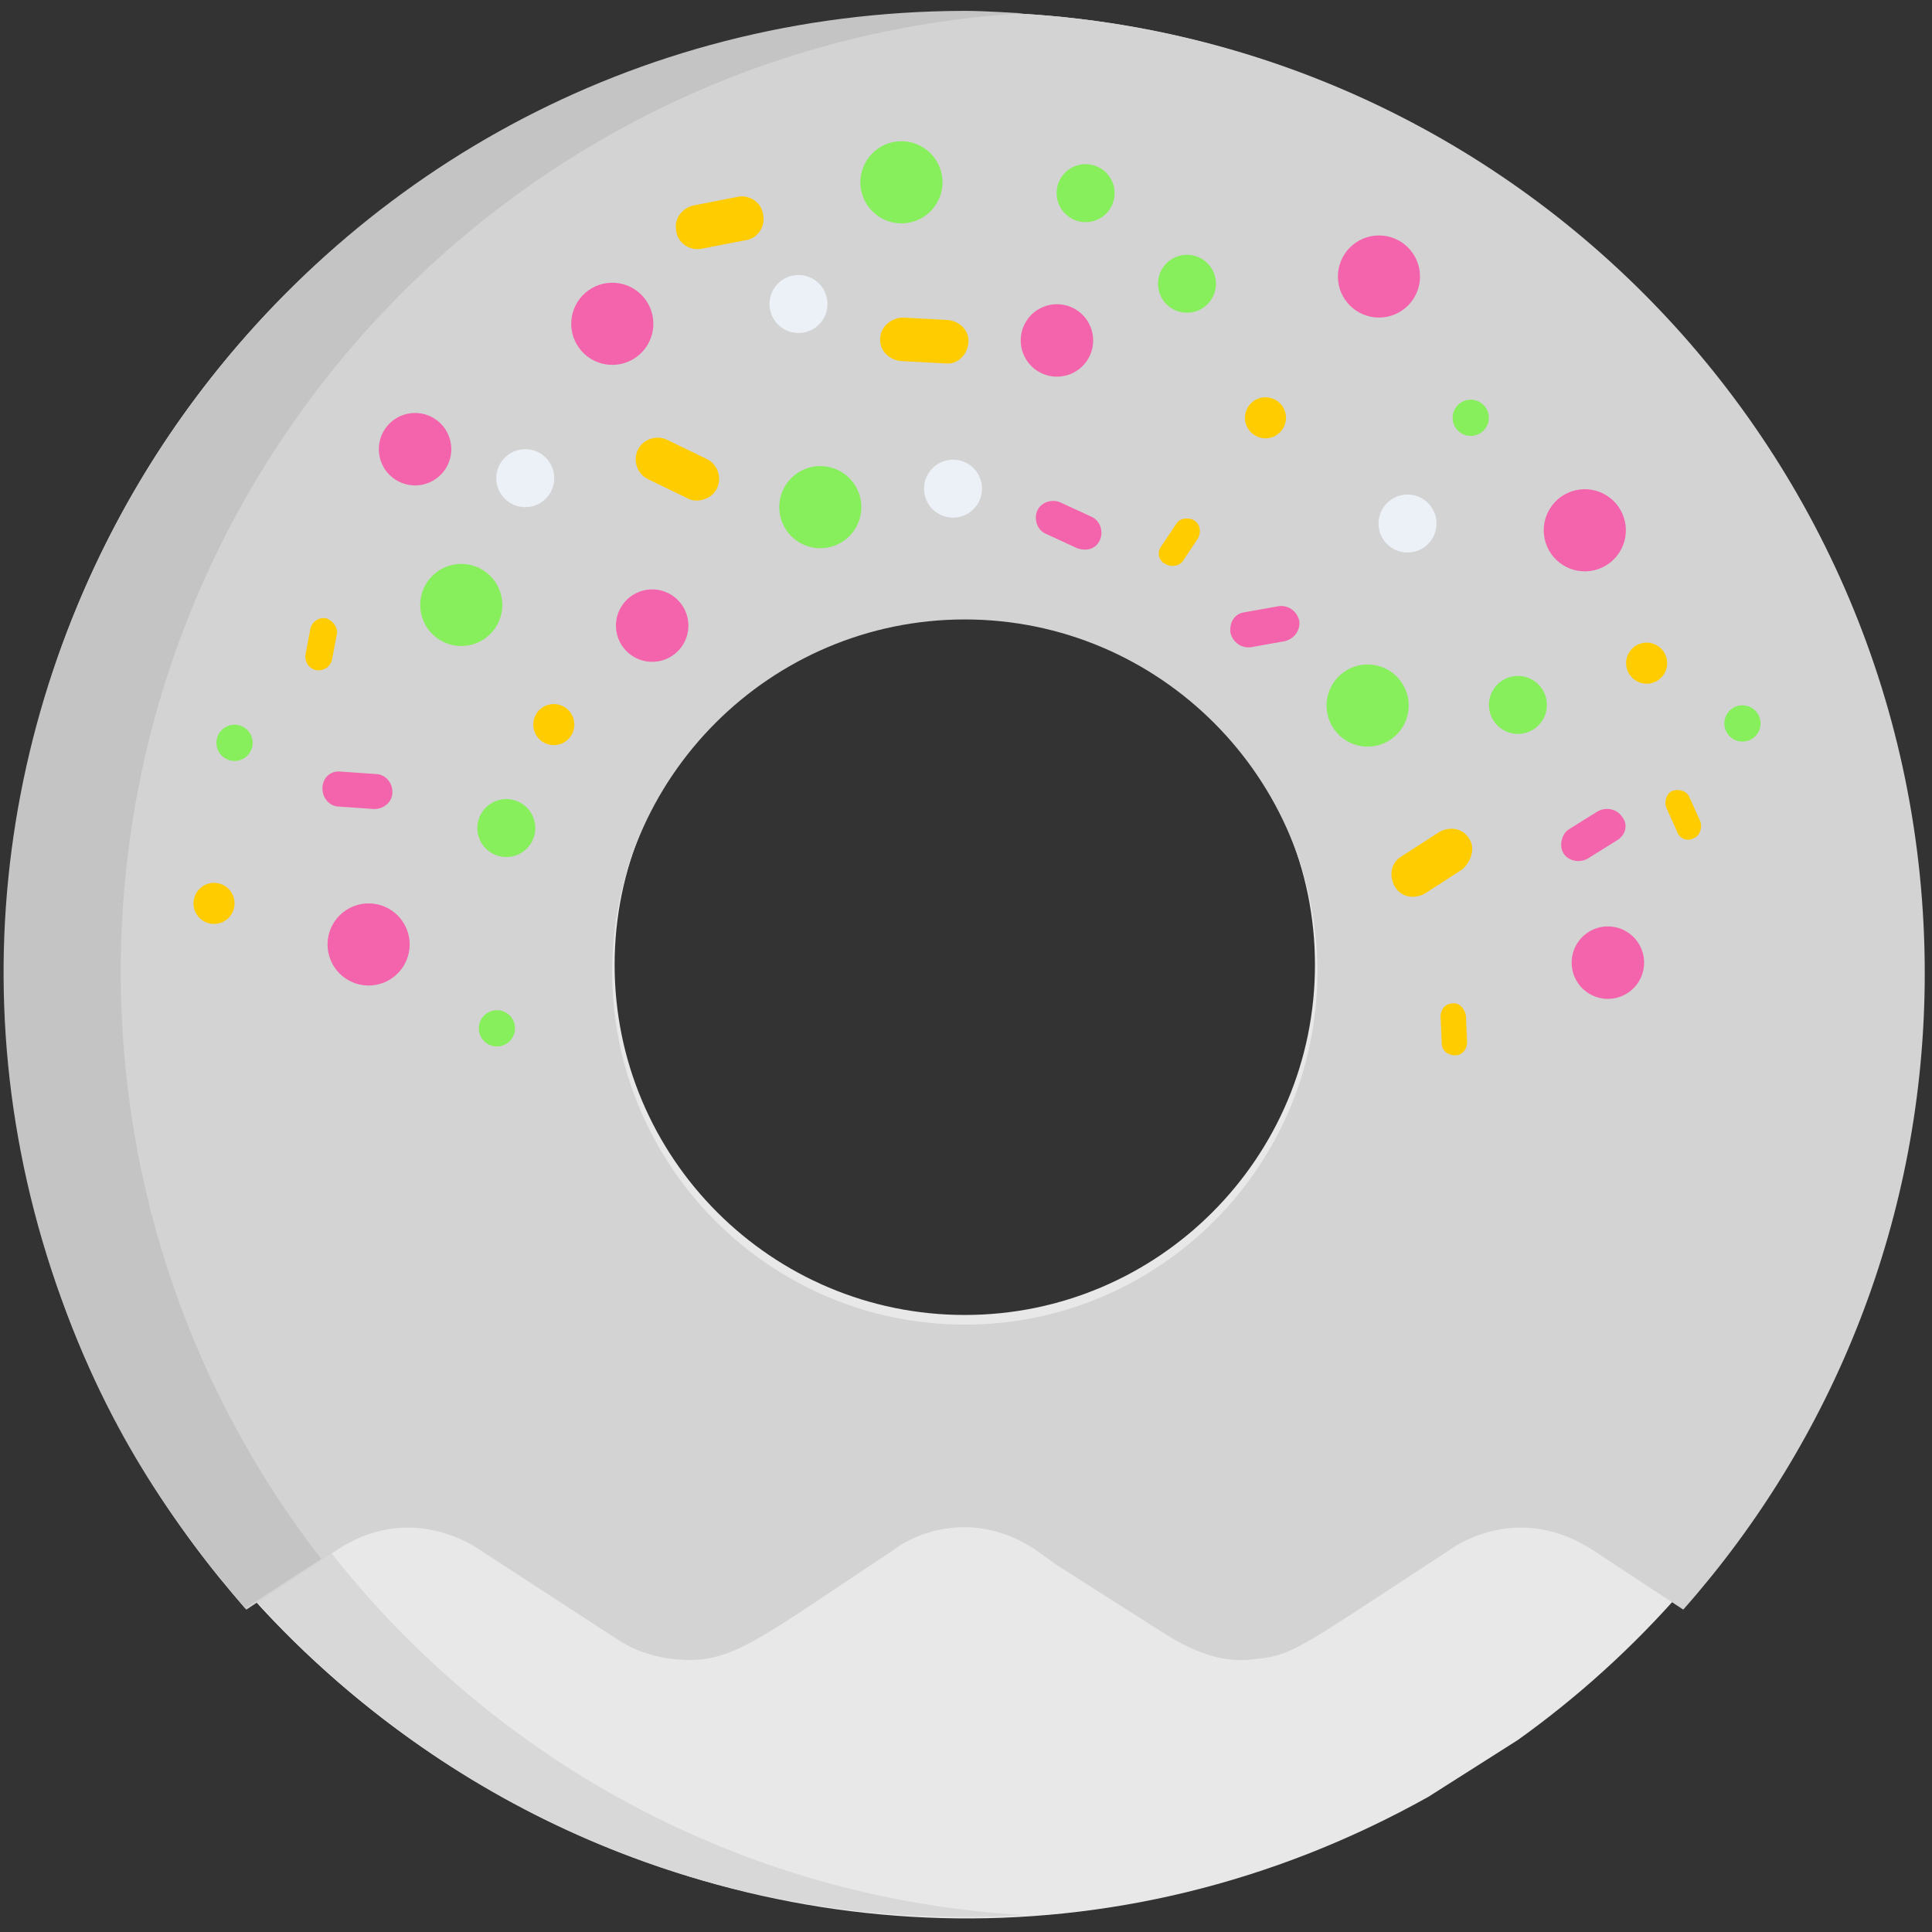 <?xml version="1.0" encoding="utf-8"?>
<!-- Generator: Adobe Illustrator 19.2.0, SVG Export Plug-In . SVG Version: 6.00 Build 0)  -->
<svg version="1.1" id="Lager_1" xmlns="http://www.w3.org/2000/svg" xmlns:xlink="http://www.w3.org/1999/xlink" x="0px" y="0px"
	 viewBox="0 0 160 160" style="enable-background:new 0 0 160 160;" xml:space="preserve">
<rect x="0" y="0" width="160" height="160" fill="#333333" stroke="none"/>
<style type="text/css">
	.st0{fill:#E8E8E8;}
	.st1{fill:#D8D8D8;}
	.st2{fill:#D3D3D3;}
	.st3{fill:#C4C4C4;}
	.st4{fill:#F464AC;}
	.st5{fill:#86EF5B;}
	.st6{fill:#FFCC00;}
	.st7{fill:#ECF1F8;}
</style>
<path class="st0" d="M125.7,144.1c20-14.3,33-37.7,33-64.2C158.7,36.3,123.4,1,79.9,1S1,36.3,1,79.9c0,60.4,65.1,98.1,117.3,68.9
	 M79.9,108.9c-16,0-29-13-29-29s13-29,29-29s29,13,29,29S95.9,108.9,79.9,108.9z"/>
<path class="st1" d="M10.6,79.9C10.6,38,43.4,3.7,84.7,1.2C39.1-1.6,1,34.6,1,79.9c0,45.2,38.1,81.5,83.8,78.7
	C43.4,156.2,10.6,121.9,10.6,79.9z"/>
<path class="st2" d="M95.2,134.5c2.2,1.4,5.1,3.4,8.7,2.9c3.3-0.3,3.8-1,16.7-9.4c1.5-0.9,6-3,11.2,0.3l0,0l7.6,5
	c12.4-14,20-32.5,20-52.7c0-44-35.6-79.6-79.5-79.6S0.4,36.6,0.4,80.6c0,20.2,7.6,38.7,20,52.7l7.6-5l0,0c5.1-3.3,9.6-1.2,11.2-0.3
	c8.3,5.4,5.5,3.6,12.3,8c1.8,1.1,3.9,1.4,4.4,1.4c4.7,0.5,6.8-1.6,18.2-9.1c0.4-0.4,5.6-3.9,11.6,0l0,0l1.8,1.3 M79.9,109.7
	c-16.1,0-29.2-13.1-29.2-29.2s13.1-29.2,29.2-29.2s29.2,13.1,29.2,29.2S96,109.7,79.9,109.7z"/>
<path class="st3" d="M5.1,107.6c4.6,12.8,10.8,20.3,15.2,25.6l6.3-4.1C16.2,115.7,10,98.8,10,80.5C10,38.2,43,3.6,84.7,1.1
	c-0.3,0-3-0.2-4.8-0.2C24.6,1-13.6,56.1,5.1,107.6z"/>
<g id="Lager_2">
	<circle class="st4" cx="114.2" cy="22.9" r="3.4"/>
	<circle class="st5" cx="38.2" cy="50.1" r="3.4"/>
	<circle class="st6" cx="104.8" cy="34.6" r="1.7"/>
	<circle class="st7" cx="43.5" cy="39.6" r="2.4"/>
	<circle class="st5" cx="98.3" cy="23.5" r="2.4"/>
	<path class="st6" d="M57,41.3l-3.3-1.6c-0.9-0.4-1.3-1.5-0.9-2.4c0.4-0.9,1.5-1.3,2.4-0.9l3.3,1.6c0.9,0.4,1.3,1.5,0.9,2.4
		C59,41.3,57.8,41.7,57,41.3z"/>
	<path class="st6" d="M96.2,45.2l1.2-1.8c0.3-0.5,1-0.6,1.5-0.3s0.6,1,0.3,1.5L98,46.4c-0.3,0.5-1,0.6-1.5,0.3
		C95.9,46.4,95.8,45.7,96.2,45.2z"/>
	
		<ellipse transform="matrix(0.999 -4.819148e-02 4.819148e-02 0.999 -2.432 2.665)" class="st4" cx="54" cy="51.8" rx="3" ry="3"/>
	<circle class="st5" cx="121.8" cy="34.6" r="1.5"/>
	<path class="st4" d="M89.2,45.4l-2.6-1.2c-0.7-0.3-1-1.2-0.7-1.9s1.2-1,1.9-0.7l2.6,1.2c0.7,0.3,1,1.2,0.7,1.9S90.1,45.7,89.2,45.4
		z"/>
	<ellipse transform="matrix(0.928 -0.373 0.373 0.928 -26.946 17.023)" class="st4" cx="30.5" cy="78.2" rx="3.4" ry="3.4"/>
	<ellipse transform="matrix(0.928 -0.373 0.373 0.928 -10.743 28.351)" class="st5" cx="67.9" cy="42" rx="3.4" ry="3.4"/>
	<ellipse transform="matrix(0.928 -0.373 0.373 0.928 -26.602 12.003)" class="st6" cx="17.7" cy="74.8" rx="1.7" ry="1.7"/>
	<ellipse transform="matrix(0.928 -0.373 0.373 0.928 -9.4 32.314)" class="st7" cx="78.9" cy="40.5" rx="2.4" ry="2.4"/>
	<ellipse transform="matrix(0.928 -0.373 0.373 0.928 -22.54 20.544)" class="st5" cx="41.9" cy="68.6" rx="2.4" ry="2.4"/>
	<path class="st6" d="M74.8,26.3l3.7,0.2c1,0.1,1.8,0.9,1.7,1.9c-0.1,1-0.9,1.8-1.9,1.7l-3.7-0.2c-1-0.1-1.8-0.9-1.7-1.9
		C72.9,27.1,73.8,26.3,74.8,26.3z"/>
	<path class="st6" d="M27.9,52.5l-0.4,2.1c-0.1,0.6-0.7,1-1.3,0.9c-0.6-0.1-1-0.7-0.9-1.3l0.4-2.1c0.1-0.6,0.7-1,1.3-0.9
		C27.6,51.4,28,52,27.9,52.5z"/>
	<ellipse transform="matrix(0.928 -0.373 0.373 0.928 -4.187 34.662)" class="st4" cx="87.5" cy="28.2" rx="3" ry="3"/>
	<ellipse transform="matrix(0.928 -0.373 0.373 0.928 -21.517 11.683)" class="st5" cx="19.4" cy="61.5" rx="1.5" ry="1.5"/>
	<path class="st4" d="M28.2,63.9l2.9,0.2c0.8,0,1.4,0.7,1.4,1.5c0,0.8-0.7,1.4-1.5,1.4l-2.9-0.2c-0.8,0-1.4-0.7-1.4-1.5
		C26.7,64.4,27.4,63.8,28.2,63.9z"/>
	<ellipse transform="matrix(0.813 -0.583 0.583 0.813 -6.136 34.586)" class="st4" cx="50.7" cy="26.8" rx="3.4" ry="3.4"/>
	<ellipse transform="matrix(0.813 -0.583 0.583 0.813 -12.874 76.866)" class="st5" cx="113.2" cy="58.5" rx="3.4" ry="3.4"/>
	<ellipse transform="matrix(0.813 -0.583 0.583 0.813 -26.353 37.928)" class="st6" cx="45.8" cy="60" rx="1.7" ry="1.7"/>
	<ellipse transform="matrix(0.813 -0.583 0.583 0.813 -3.451 75.993)" class="st7" cx="116.5" cy="43.4" rx="2.4" ry="2.4"/>
	<ellipse transform="matrix(0.813 -0.583 0.583 0.813 7.49 55.4)" class="st5" cx="89.9" cy="16" rx="2.4" ry="2.4"/>
	<path class="st6" d="M57.5,17l3.6-0.7c1-0.2,2,0.5,2.1,1.5c0.2,1-0.5,2-1.5,2.1l-3.6,0.7c-1,0.2-2-0.5-2.1-1.5
		C55.8,18.1,56.5,17.2,57.5,17z"/>
	<path class="st6" d="M121.4,84.1l0.1,2.2c0,0.6-0.4,1.1-1,1.1s-1.1-0.4-1.1-1l-0.1-2.2c0-0.6,0.4-1.1,1-1.1
		C120.8,83,121.3,83.5,121.4,84.1z"/>
	<ellipse transform="matrix(0.813 -0.583 0.583 0.813 -21.576 92.442)" class="st4" cx="133.1" cy="79.8" rx="3" ry="3"/>
	<ellipse transform="matrix(0.813 -0.583 0.583 0.813 -41.934 39.856)" class="st5" cx="41.1" cy="85.2" rx="1.5" ry="1.5"/>
	<path class="st4" d="M103.1,50.7l2.8-0.5c0.8-0.1,1.5,0.4,1.7,1.2c0.1,0.8-0.4,1.5-1.2,1.7l-2.8,0.5c-0.8,0.1-1.5-0.4-1.7-1.2
		C101.8,51.6,102.2,50.8,103.1,50.7z"/>
	<ellipse transform="matrix(0.537 -0.844 0.844 0.537 23.656 131.021)" class="st4" cx="131.2" cy="44" rx="3.4" ry="3.4"/>
	<ellipse transform="matrix(0.537 -0.844 0.844 0.537 21.849 69.951)" class="st5" cx="74.6" cy="15.1" rx="3.4" ry="3.4"/>
	<ellipse transform="matrix(0.537 -0.844 0.844 0.537 16.7 140.507)" class="st6" cx="136.4" cy="55" rx="1.7" ry="1.7"/>
	<ellipse transform="matrix(0.537 -0.844 0.844 0.537 9.364 67.433)" class="st7" cx="66.1" cy="25.2" rx="2.4" ry="2.4"/>
	<ellipse transform="matrix(0.537 -0.844 0.844 0.537 8.916 133.109)" class="st5" cx="125.7" cy="58.4" rx="2.4" ry="2.4"/>
	<path class="st6" d="M121.1,72l-3.1,2c-0.9,0.5-2,0.3-2.5-0.6s-0.3-2,0.6-2.5l3.1-2c0.9-0.5,2-0.3,2.5,0.6
		C122.2,70.3,121.8,71.4,121.1,72z"/>
	<path class="st6" d="M138.9,68.9l-0.9-2c-0.2-0.5,0-1.2,0.5-1.4c0.5-0.2,1.2,0,1.4,0.5l0.9,2c0.2,0.5,0,1.2-0.5,1.4
		C139.8,69.7,139.1,69.5,138.9,68.9z"/>
	<ellipse transform="matrix(0.537 -0.844 0.844 0.537 -15.495 46.258)" class="st4" cx="34.4" cy="37.2" rx="3" ry="3"/>
	<ellipse transform="matrix(0.537 -0.844 0.844 0.537 16.173 149.482)" class="st5" cx="144.3" cy="60" rx="1.5" ry="1.5"/>
	<path class="st4" d="M133.9,69.6l-2.4,1.5c-0.7,0.4-1.6,0.2-2-0.4s-0.2-1.6,0.4-2l2.4-1.5c0.7-0.4,1.6-0.2,2,0.4
		C134.9,68.3,134.6,69.2,133.9,69.6z"/>
</g>
</svg>
